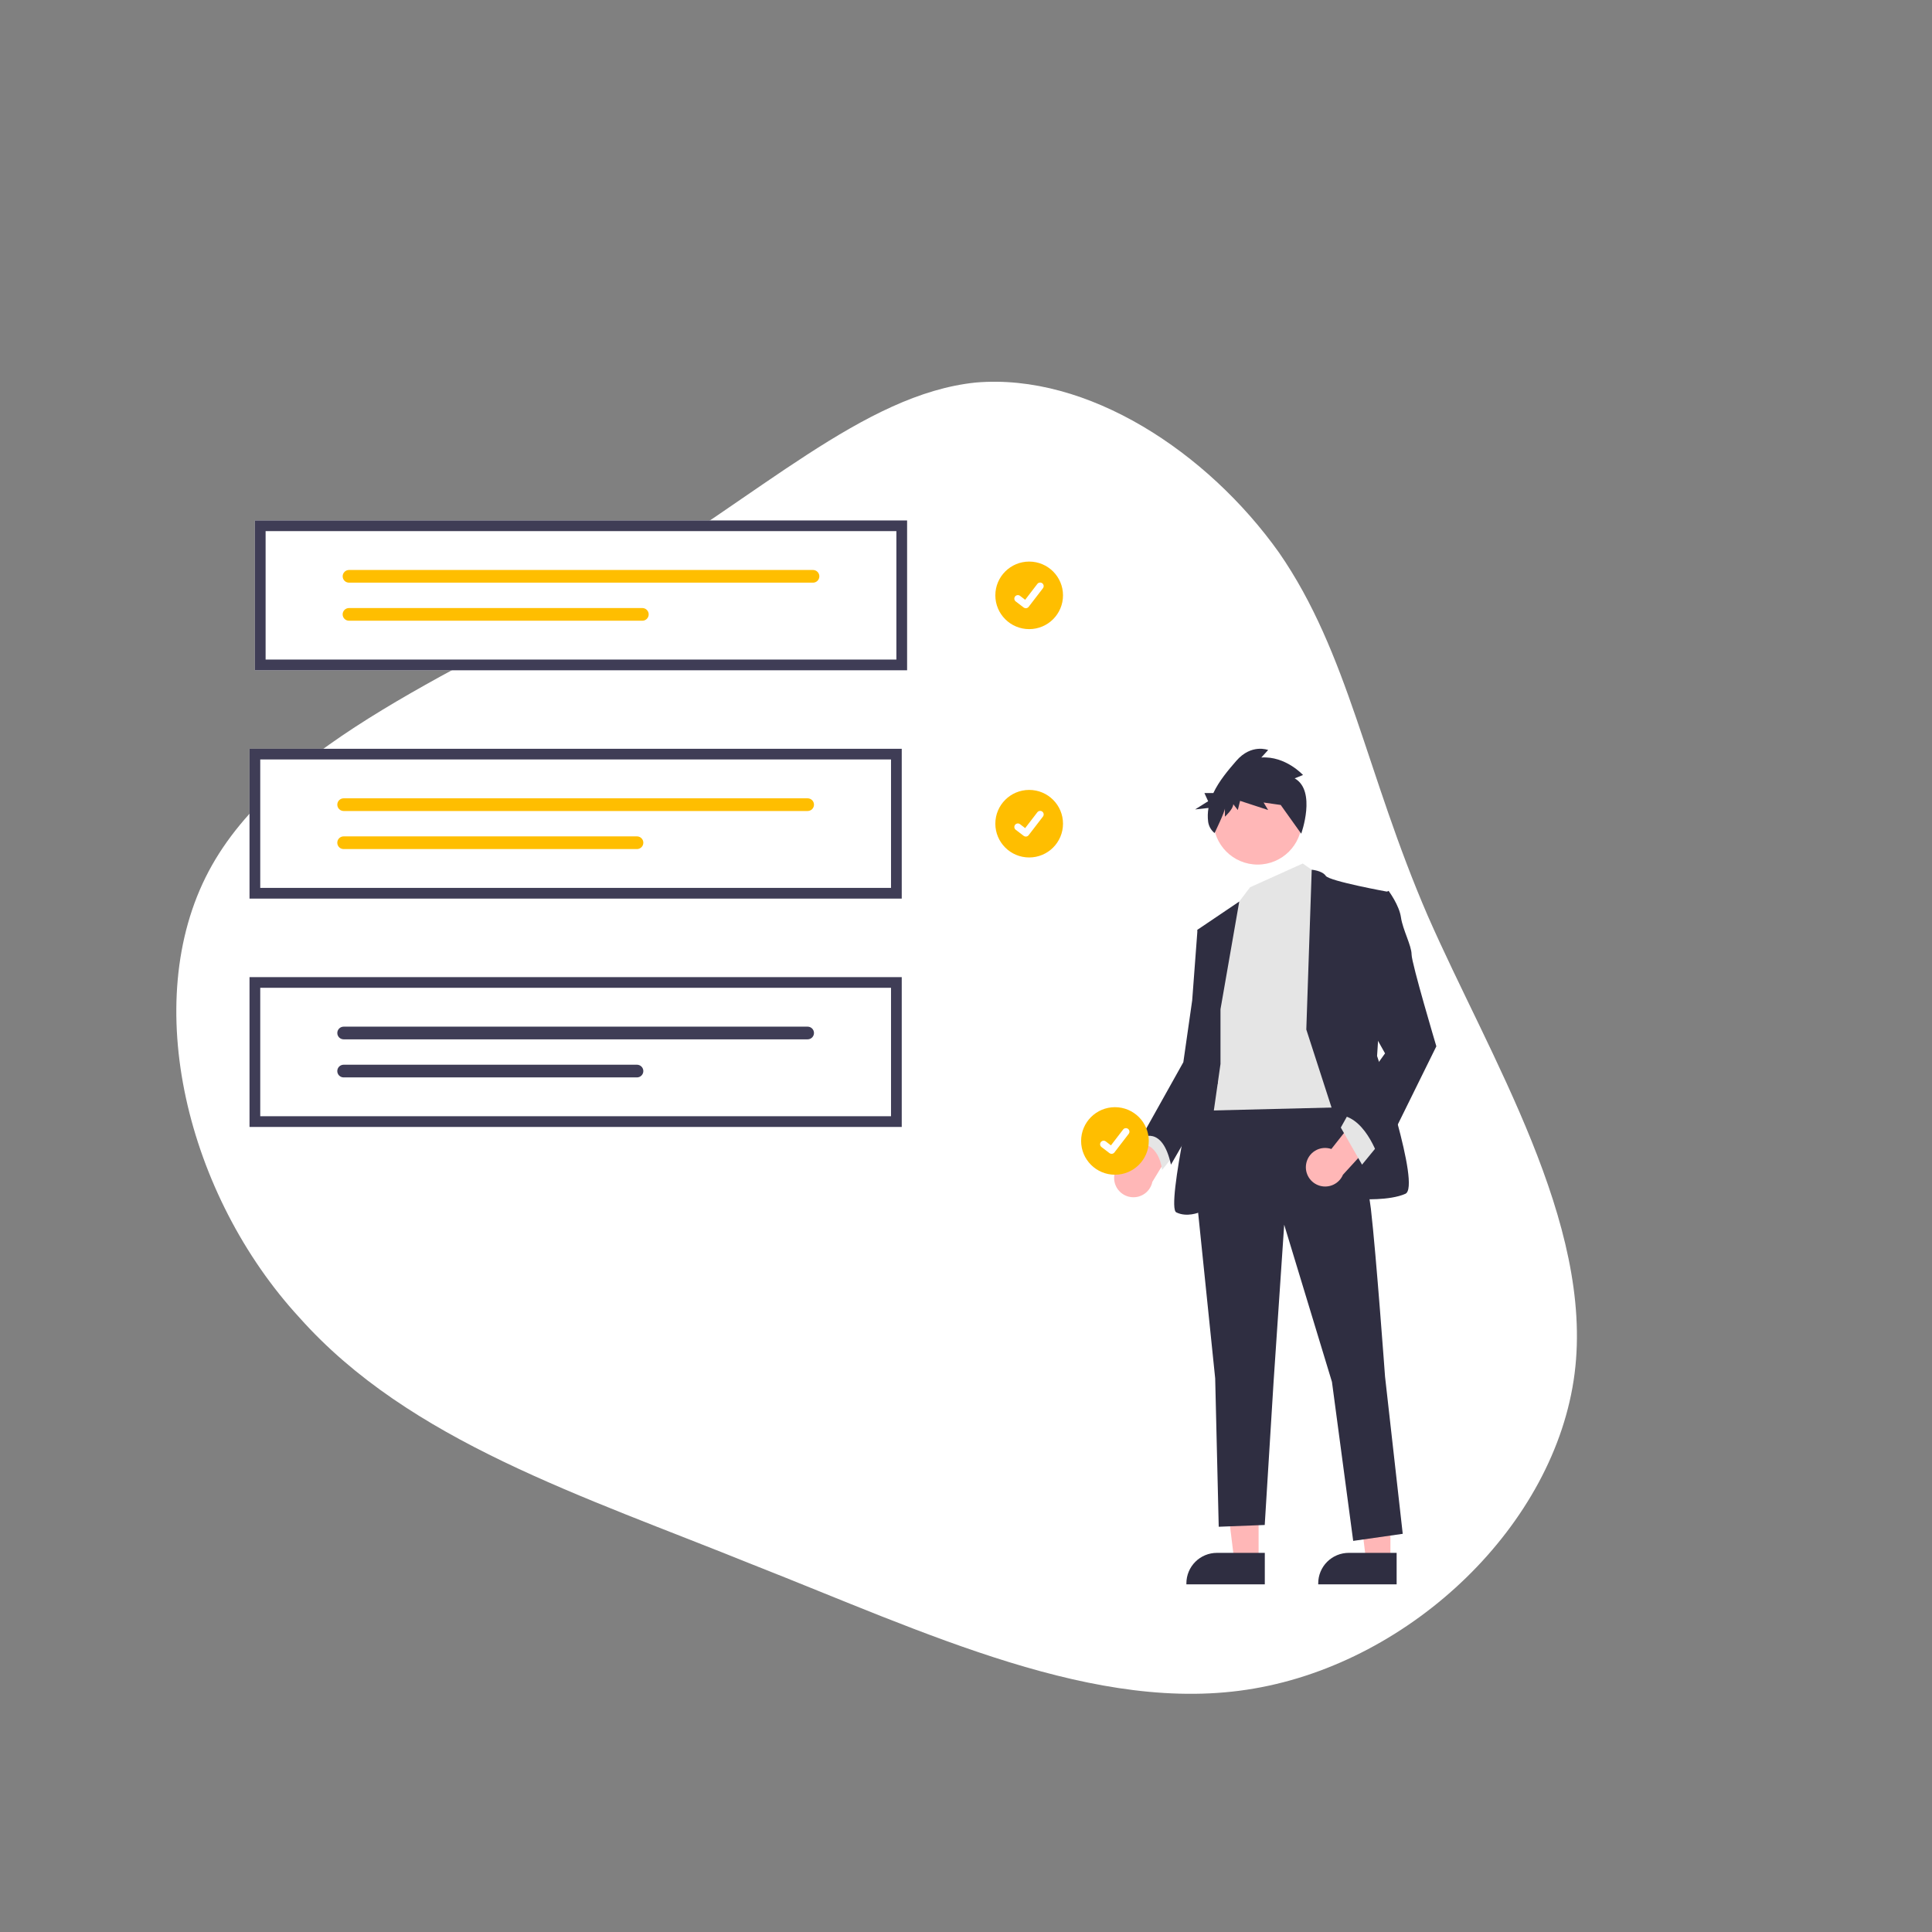 <svg width="542" height="542" viewBox="0 0 542 542" fill="none" xmlns="http://www.w3.org/2000/svg">
<rect x="0" y="0" width="542" height="542" fill="#808080" stroke="none"/>
<path d="M358.804 155.012C378.316 183.196 383.194 216.8 400.538 256.908C417.882 296.474 447.15 343.086 441.73 385.362C436.31 427.638 396.202 466.12 351.758 473.708C307.856 481.296 259.618 457.99 211.38 439.02C163.142 419.508 114.904 404.332 84.01 369.644C52.574 335.498 39.024 281.298 58.536 244.442C78.048 207.586 131.164 187.532 172.356 163.142C213.006 139.294 242.274 110.568 273.71 107.316C305.146 104.606 338.75 126.828 358.804 155.012Z" fill="white"/>
<g clip-path="url(#clip0_7_745)">
<path d="M288.723 176.495C293.965 176.495 298.214 172.252 298.214 167.019C298.214 161.786 293.965 157.543 288.723 157.543C283.48 157.543 279.231 161.786 279.231 167.019C279.231 172.252 283.48 176.495 288.723 176.495Z" fill="#FFBE00"/>
<path d="M287.782 170.634C287.568 170.634 287.361 170.565 287.19 170.437L287.179 170.429L284.948 168.726C284.845 168.647 284.758 168.548 284.693 168.436C284.628 168.323 284.586 168.199 284.569 168.07C284.552 167.941 284.56 167.81 284.594 167.685C284.628 167.559 284.686 167.441 284.765 167.338C284.844 167.235 284.943 167.149 285.056 167.084C285.168 167.019 285.293 166.976 285.422 166.959C285.551 166.942 285.682 166.951 285.808 166.984C285.933 167.018 286.051 167.076 286.155 167.155L287.6 168.261L291.014 163.814C291.093 163.711 291.192 163.625 291.304 163.56C291.417 163.495 291.541 163.453 291.67 163.436C291.799 163.419 291.93 163.427 292.056 163.461C292.182 163.494 292.3 163.552 292.403 163.631L292.403 163.631L292.382 163.661L292.404 163.631C292.612 163.791 292.748 164.027 292.783 164.287C292.817 164.547 292.747 164.81 292.587 165.019L288.571 170.247C288.478 170.367 288.359 170.465 288.222 170.531C288.085 170.598 287.935 170.633 287.783 170.633L287.782 170.634Z" fill="white"/>
<path d="M288.723 240.553C293.965 240.553 298.214 236.31 298.214 231.077C298.214 225.844 293.965 221.602 288.723 221.602C283.48 221.602 279.231 225.844 279.231 231.077C279.231 236.31 283.48 240.553 288.723 240.553Z" fill="#FFBE00"/>
<path d="M287.782 234.692C287.568 234.692 287.361 234.623 287.19 234.495L287.179 234.487L284.948 232.784C284.845 232.705 284.758 232.606 284.693 232.494C284.628 232.381 284.586 232.257 284.569 232.128C284.552 231.999 284.56 231.868 284.594 231.743C284.628 231.617 284.686 231.5 284.765 231.396C284.844 231.293 284.943 231.207 285.056 231.142C285.168 231.077 285.293 231.034 285.422 231.017C285.551 231 285.682 231.009 285.808 231.042C285.933 231.076 286.051 231.134 286.155 231.213L287.6 232.319L291.014 227.872C291.093 227.769 291.192 227.683 291.304 227.618C291.417 227.553 291.541 227.511 291.67 227.494C291.799 227.477 291.93 227.485 292.056 227.519C292.182 227.552 292.3 227.61 292.403 227.689L292.403 227.689L292.382 227.719L292.404 227.689C292.612 227.849 292.748 228.085 292.783 228.345C292.817 228.605 292.747 228.868 292.587 229.077L288.571 234.305C288.478 234.425 288.359 234.523 288.222 234.59C288.085 234.656 287.935 234.691 287.783 234.691L287.782 234.692Z" fill="white"/>
<path d="M312.559 330.647C312.528 329.861 312.67 329.079 312.975 328.354C313.28 327.629 313.741 326.98 314.324 326.452C314.908 325.924 315.6 325.53 316.353 325.298C317.105 325.066 317.899 325.002 318.68 325.109L327.373 308.083L332.285 316.719L323.276 331.563C323.008 332.86 322.273 334.013 321.211 334.804C320.148 335.596 318.831 335.97 317.51 335.857C316.189 335.745 314.955 335.152 314.043 334.191C313.13 333.231 312.603 331.97 312.559 330.647L312.559 330.647Z" fill="#FFB7B7"/>
<path d="M353.087 437.862L346.265 437.861L343.019 411.592L353.088 411.593L353.087 437.862Z" fill="#FFB7B7"/>
<path d="M354.826 444.464L332.829 444.463V444.185C332.83 441.918 333.732 439.744 335.337 438.141C336.943 436.538 339.121 435.638 341.391 435.638H341.392L354.827 435.638L354.826 444.464Z" fill="#2F2E41"/>
<path d="M390.069 437.862L383.247 437.861L380.001 411.592L390.07 411.593L390.069 437.862Z" fill="#FFB7B7"/>
<path d="M391.809 444.464L369.812 444.463V444.185C369.812 441.918 370.714 439.744 372.32 438.141C373.925 436.538 376.103 435.638 378.374 435.638H378.374L391.809 435.638L391.809 444.464Z" fill="#2F2E41"/>
<path d="M323.038 315.828L320.059 320.784C320.059 320.784 325.023 320.784 326.016 328.216L329.987 323.261L323.038 315.828Z" fill="#E5E5E5"/>
<path d="M375.155 305.422C375.155 305.422 383.097 326.234 384.586 339.118C386.075 352.002 388.557 386.193 388.557 386.193L393.52 430.295L379.622 432.277L373.666 387.679L360.264 343.578L357.286 387.679L354.805 427.817L341.899 428.312L340.906 386.688L335.447 333.667L338.425 308.395L375.155 305.422Z" fill="#2F2E41"/>
<path d="M352.819 242.547C359.672 242.547 365.228 237 365.228 230.159C365.228 223.317 359.672 217.771 352.819 217.771C345.966 217.771 340.41 223.317 340.41 230.159C340.41 237 345.966 242.547 352.819 242.547Z" fill="#FFB7B7"/>
<path d="M365.476 242.243L370.44 245.712L376.892 310.625L336.688 311.616L342.148 266.524L347.111 253.64L350.694 248.911L365.476 242.243Z" fill="#E5E5E5"/>
<path d="M366.469 288.822L367.988 243.998C367.988 243.998 370.936 244.225 371.929 245.712C372.922 247.198 389.302 250.172 389.302 250.172L386.323 296.255C386.323 296.255 398.732 332.924 394.265 334.906C389.798 336.888 381.856 336.393 381.856 336.393L366.469 288.822Z" fill="#2F2E41"/>
<path d="M342.396 283.124L347.661 252.914L335.943 260.825L338.921 282.628L336.439 297.494C336.439 297.494 327.008 338.623 329.987 340.109C332.965 341.596 336.439 340.109 336.439 340.109L342.396 298.485V283.124Z" fill="#2F2E41"/>
<path d="M339.417 259.834L335.943 260.825L334.454 280.646L331.972 297.99L320.059 319.297C320.059 319.297 326.016 315.333 328.498 326.73L341.617 303.927L339.417 259.834Z" fill="#2F2E41"/>
<path d="M363.207 218.355L365.547 217.42C365.547 217.42 360.655 212.043 353.847 212.51L355.762 210.406C355.762 210.406 351.082 208.535 346.827 213.445C344.591 216.026 342.003 219.06 340.39 222.478H337.884L338.93 224.777L335.269 227.076L339.027 226.663C338.803 227.922 338.768 229.207 338.925 230.477C339.086 231.746 339.735 232.903 340.734 233.704C340.734 233.704 343.636 227.708 343.636 226.772V229.11C343.636 229.11 345.976 227.006 345.976 225.603L347.253 227.24L347.891 224.668L355.762 227.24L354.485 225.136L359.378 225.837L357.464 223.265L365.039 233.885C365.039 233.885 369.376 221.862 363.207 218.355Z" fill="#2F2E41"/>
<path d="M366.416 326.583C366.539 325.807 366.83 325.066 367.27 324.414C367.711 323.762 368.288 323.215 368.964 322.81C369.639 322.405 370.394 322.153 371.178 322.071C371.961 321.99 372.753 322.08 373.497 322.337L385.335 307.319L388.475 316.743L376.751 329.559C376.236 330.779 375.291 331.768 374.095 332.338C372.898 332.908 371.534 333.021 370.26 332.654C368.986 332.287 367.891 331.467 367.182 330.348C366.474 329.229 366.201 327.889 366.416 326.583V326.583Z" fill="#FFB7B7"/>
<path d="M386.572 321.279L382.104 326.73L376.148 316.324L378.629 311.865L386.572 321.279Z" fill="#E5E5E5"/>
<path d="M385.579 251.906L389.55 249.924C389.55 249.924 392.528 253.888 393.024 257.357C393.52 260.825 396.002 265.285 396.002 267.763C396.002 270.24 402.951 293.53 402.951 293.53L387.068 325.739C387.068 325.739 383.593 313.846 376.148 312.855L388.557 295.512L381.608 283.124L385.579 251.906Z" fill="#2F2E41"/>
<path d="M252.973 252.096H70V210.058H252.973V252.096Z" fill="white"/>
<path d="M96.407 223.958C95.935 223.959 95.482 224.147 95.148 224.48C94.815 224.814 94.627 225.266 94.627 225.738C94.627 226.209 94.815 226.662 95.148 226.995C95.482 227.329 95.935 227.517 96.407 227.518H226.573C227.046 227.517 227.498 227.329 227.832 226.995C228.166 226.662 228.353 226.209 228.353 225.738C228.353 225.266 228.166 224.814 227.832 224.48C227.498 224.147 227.046 223.959 226.573 223.958H96.407Z" fill="#FFBE00"/>
<path d="M96.407 234.637C96.173 234.636 95.941 234.682 95.725 234.771C95.508 234.86 95.311 234.99 95.145 235.155C94.98 235.32 94.848 235.516 94.758 235.732C94.668 235.948 94.621 236.179 94.621 236.413C94.62 236.647 94.666 236.878 94.755 237.094C94.844 237.31 94.975 237.507 95.14 237.672C95.305 237.838 95.502 237.97 95.718 238.059C95.934 238.149 96.165 238.196 96.4 238.196H178.692C178.926 238.197 179.159 238.151 179.375 238.062C179.592 237.972 179.789 237.841 179.955 237.676C180.121 237.511 180.252 237.314 180.342 237.098C180.432 236.882 180.478 236.651 180.478 236.417C180.478 236.183 180.432 235.951 180.342 235.735C180.252 235.519 180.121 235.322 179.955 235.157C179.789 234.992 179.592 234.861 179.375 234.771C179.159 234.682 178.926 234.636 178.692 234.637H96.407Z" fill="#FFBE00"/>
<path d="M252.973 252.096H70V210.058H252.973V252.096ZM73.008 249.094H249.965V213.061H73.008V249.094Z" fill="#3F3D56"/>
<path d="M252.973 316.154H70V274.116H252.973V316.154Z" fill="white"/>
<path d="M96.407 288.016C95.935 288.017 95.482 288.205 95.148 288.538C94.815 288.872 94.627 289.324 94.627 289.796C94.627 290.267 94.815 290.72 95.148 291.053C95.482 291.387 95.935 291.575 96.407 291.576H226.573C227.046 291.575 227.498 291.387 227.832 291.053C228.166 290.72 228.353 290.267 228.353 289.796C228.353 289.324 228.166 288.872 227.832 288.538C227.498 288.205 227.046 288.017 226.573 288.016H96.407Z" fill="#3F3D56"/>
<path d="M96.407 298.695C96.173 298.695 95.941 298.74 95.725 298.829C95.508 298.918 95.311 299.049 95.145 299.214C94.98 299.379 94.848 299.575 94.758 299.79C94.668 300.006 94.621 300.237 94.621 300.471C94.62 300.705 94.666 300.936 94.755 301.153C94.844 301.369 94.975 301.565 95.14 301.731C95.305 301.896 95.502 302.028 95.718 302.118C95.934 302.208 96.165 302.254 96.4 302.255H178.692C178.926 302.255 179.159 302.209 179.375 302.12C179.592 302.031 179.789 301.9 179.955 301.734C180.121 301.569 180.252 301.373 180.342 301.157C180.432 300.941 180.478 300.709 180.478 300.475C180.478 300.241 180.432 300.009 180.342 299.793C180.252 299.577 180.121 299.381 179.955 299.215C179.789 299.05 179.592 298.919 179.375 298.83C179.159 298.74 178.926 298.695 178.692 298.695H96.407Z" fill="#3F3D56"/>
<path d="M252.973 316.154H70V274.116H252.973V316.154ZM73.008 313.152H249.965V277.119H73.008V313.152Z" fill="#3F3D56"/>
<path d="M254.477 188.038H71.504V146H254.477V188.038Z" fill="white"/>
<path d="M97.911 159.9C97.439 159.901 96.986 160.089 96.652 160.422C96.319 160.756 96.131 161.208 96.131 161.68C96.131 162.151 96.319 162.603 96.652 162.937C96.986 163.271 97.439 163.459 97.911 163.46H228.077C228.55 163.459 229.002 163.271 229.336 162.937C229.67 162.603 229.857 162.151 229.857 161.68C229.857 161.208 229.67 160.756 229.336 160.422C229.002 160.089 228.55 159.901 228.077 159.9H97.911Z" fill="#FFBE00"/>
<path d="M97.911 170.579C97.438 170.578 96.984 170.764 96.649 171.097C96.314 171.43 96.126 171.883 96.124 172.355C96.124 172.827 96.31 173.28 96.644 173.614C96.978 173.949 97.431 174.137 97.904 174.138H180.196C180.43 174.139 180.663 174.093 180.879 174.004C181.096 173.914 181.293 173.783 181.459 173.618C181.624 173.453 181.756 173.256 181.846 173.04C181.936 172.824 181.982 172.592 181.982 172.358C181.982 172.124 181.936 171.893 181.846 171.677C181.756 171.461 181.624 171.264 181.459 171.099C181.293 170.934 181.096 170.803 180.879 170.713C180.663 170.624 180.43 170.578 180.196 170.579H97.911Z" fill="#FFBE00"/>
<path d="M254.477 188.038H71.504V146H254.477V188.038ZM74.512 185.035H251.469V149.003H74.512V185.035Z" fill="#3F3D56"/>
<path d="M312.785 329.556C318.027 329.556 322.276 325.314 322.276 320.081C322.276 314.848 318.027 310.605 312.785 310.605C307.543 310.605 303.293 314.848 303.293 320.081C303.293 325.314 307.543 329.556 312.785 329.556Z" fill="#FFBE00"/>
<path d="M311.844 323.695C311.631 323.696 311.423 323.627 311.252 323.499L311.241 323.491L309.011 321.787C308.907 321.708 308.82 321.61 308.755 321.497C308.69 321.385 308.648 321.261 308.63 321.132C308.613 321.003 308.622 320.872 308.655 320.746C308.689 320.621 308.747 320.503 308.826 320.4C308.906 320.296 309.004 320.21 309.117 320.145C309.23 320.08 309.355 320.037 309.484 320.021C309.613 320.004 309.744 320.012 309.87 320.046C309.996 320.079 310.114 320.138 310.217 320.217L311.662 321.323L315.076 316.876C315.155 316.773 315.254 316.686 315.366 316.621C315.479 316.557 315.604 316.514 315.733 316.497C315.862 316.48 315.993 316.489 316.118 316.522C316.244 316.556 316.362 316.614 316.465 316.693L316.465 316.693L316.444 316.723L316.466 316.693C316.674 316.853 316.811 317.089 316.845 317.349C316.879 317.609 316.809 317.872 316.649 318.08L312.633 323.308C312.54 323.429 312.421 323.526 312.284 323.593C312.148 323.66 311.997 323.695 311.845 323.694L311.844 323.695Z" fill="white"/>
</g>
<defs>
<clipPath id="clip0_7_745">
<rect width="402" height="299" fill="white" transform="translate(70 146)"/>
</clipPath>
</defs>
</svg>
